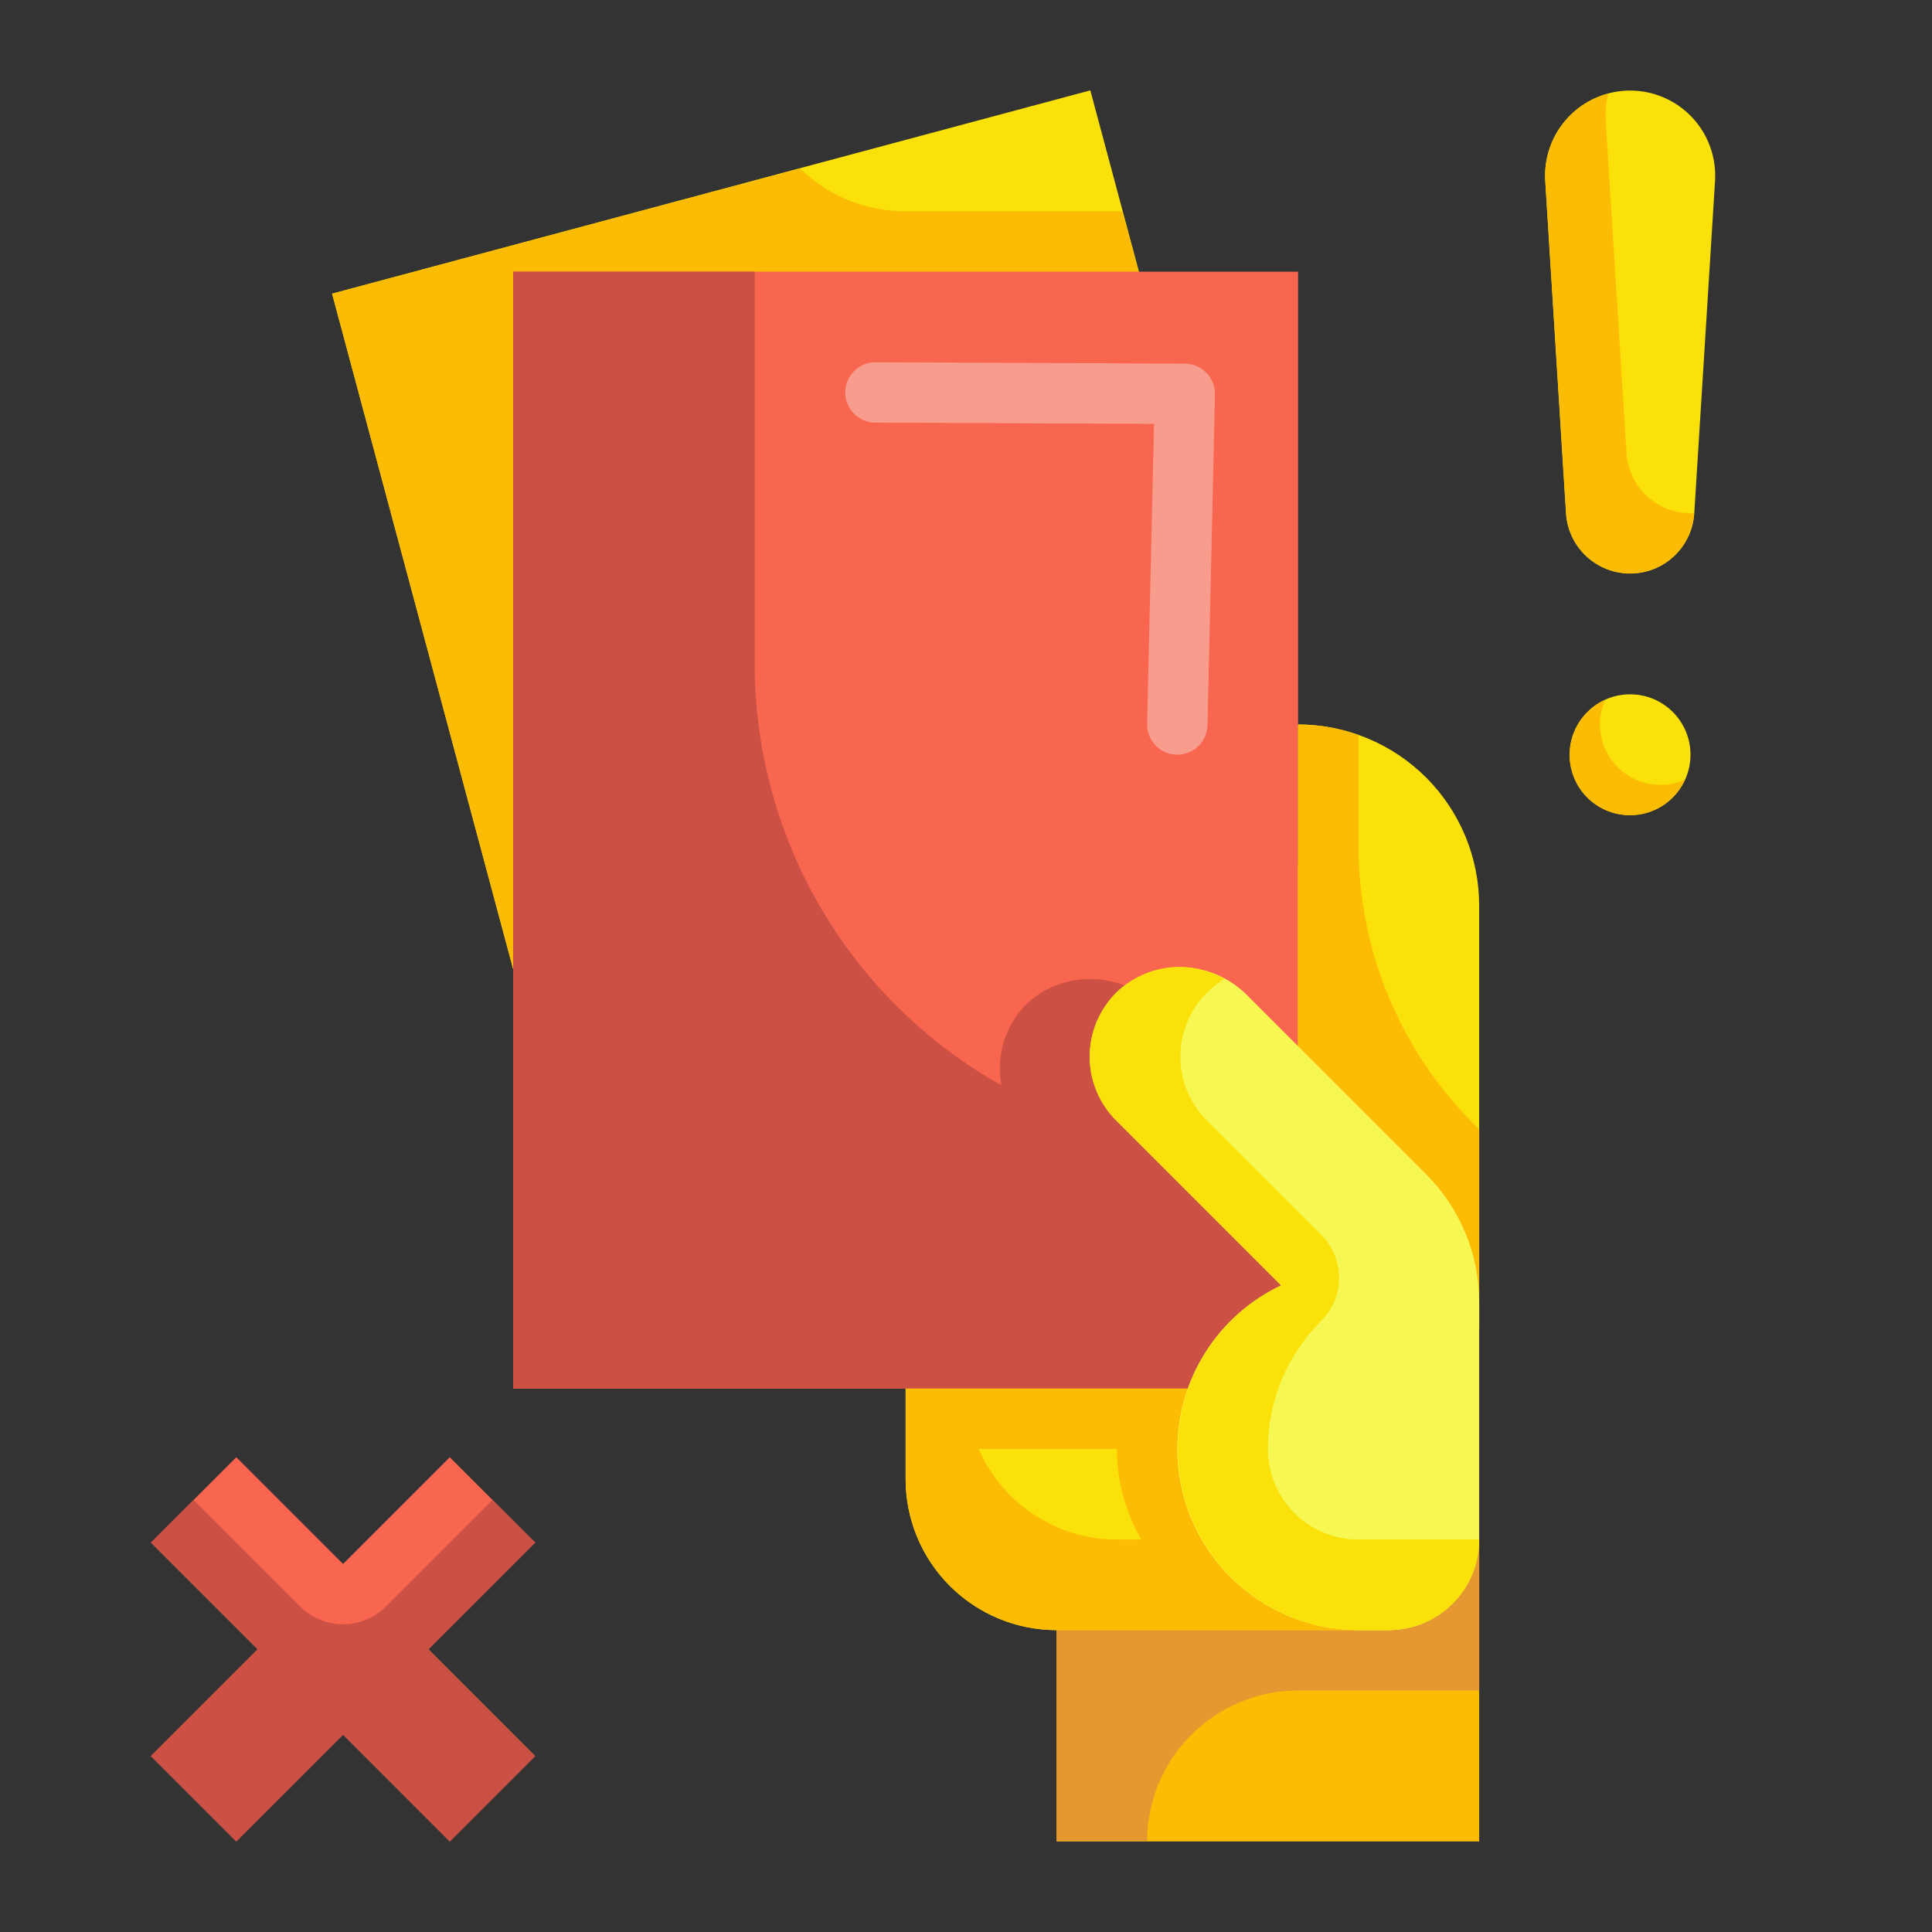 <?xml version="1.0" encoding="UTF-8" standalone="no"?> <svg width="64" height="64" viewBox="0 0 64 64" fill="none" xmlns="http://www.w3.org/2000/svg">
<rect x="0" y="0" width="64" height="64" fill="#333333" stroke="none"/>
<path d="M36.118 2.993L11.002 9.727L20.585 45.469L45.701 38.735L36.118 2.993Z" fill="#F9E109"/>
<path d="M45.69 38.74L20.58 45.47L11 9.73L26.5 5.58C27.436 6.493 28.692 7.002 30 7H37.18L45.69 38.74Z" fill="#FCBC04"/>
<path d="M43 9H17V46H43V9Z" fill="#F8664F"/>
<path d="M43 38V46H17V9H25V22C25.002 24.841 25.759 27.63 27.195 30.082C28.631 32.533 30.693 34.559 33.17 35.95C33.076 35.443 33.112 34.921 33.277 34.433C33.441 33.944 33.728 33.506 34.11 33.16C34.715 32.652 35.491 32.394 36.28 32.436C37.069 32.479 37.813 32.82 38.36 33.39L42.97 38H43Z" fill="#CC5144"/>
<path d="M43 24C44.591 24 46.117 24.632 47.243 25.757C48.368 26.883 49 28.409 49 30V44H43V24Z" fill="#F9E109"/>
<path d="M49 37.41V44H43V24C43.682 23.998 44.359 24.117 45 24.35V28.02C45.002 29.774 45.356 31.509 46.044 33.122C46.731 34.736 47.736 36.194 49 37.41V37.41Z" fill="#FCBC04"/>
<path d="M49 51H35V61H49V51Z" fill="#FCBC04"/>
<path d="M49 51V56H43C41.674 56 40.402 56.527 39.465 57.465C38.527 58.402 38 59.674 38 61H35V51H49Z" fill="#E59730"/>
<path d="M30 46H46V54H35C33.674 54 32.402 53.473 31.465 52.535C30.527 51.598 30 50.326 30 49V46Z" fill="#F9E109"/>
<path d="M30 46V49C30 50.326 30.527 51.598 31.465 52.535C32.402 53.473 33.674 54 35 54H46V46H30ZM37 51C36.028 50.999 35.076 50.715 34.263 50.183C33.449 49.65 32.809 48.891 32.42 48H37C37.001 49.054 37.281 50.089 37.81 51H37Z" fill="#FCBC04"/>
<path d="M47.243 38.9L41.343 33C40.796 32.431 40.054 32.09 39.266 32.047C38.477 32.004 37.702 32.262 37.097 32.769C36.794 33.041 36.549 33.372 36.378 33.742C36.207 34.112 36.114 34.513 36.103 34.92C36.092 35.328 36.164 35.733 36.315 36.111C36.465 36.49 36.692 36.834 36.98 37.122L42.439 42.581C41.411 43.066 40.543 43.833 39.934 44.792C39.325 45.751 39.001 46.864 39 48C39 49.591 39.632 51.117 40.757 52.243C41.883 53.368 43.409 54 45 54H46C46.796 54 47.559 53.684 48.121 53.121C48.684 52.559 49 51.796 49 51V43.142C49 41.551 48.368 40.025 47.243 38.9V38.9Z" fill="#F7F754"/>
<path d="M49 51C49 51.796 48.684 52.559 48.121 53.121C47.559 53.684 46.796 54 46 54H45C43.639 53.997 42.32 53.531 41.258 52.679C40.197 51.828 39.457 50.64 39.159 49.312C38.861 47.984 39.024 46.595 39.62 45.371C40.216 44.148 41.211 43.164 42.44 42.58L36.98 37.12C36.465 36.612 36.153 35.933 36.102 35.211C36.052 34.489 36.266 33.774 36.705 33.199C37.144 32.624 37.778 32.228 38.487 32.087C39.197 31.945 39.934 32.067 40.56 32.43C40.396 32.529 40.242 32.642 40.1 32.77C39.796 33.041 39.551 33.372 39.38 33.742C39.208 34.111 39.114 34.512 39.103 34.919C39.091 35.326 39.163 35.732 39.314 36.11C39.465 36.489 39.692 36.832 39.98 37.12L43.78 40.92C43.966 41.109 44.112 41.332 44.212 41.578C44.311 41.824 44.36 42.086 44.358 42.351C44.355 42.616 44.3 42.878 44.195 43.121C44.091 43.365 43.94 43.585 43.75 43.77C42.63 44.893 42 46.414 42 48C42 48.796 42.316 49.559 42.879 50.121C43.441 50.684 44.204 51 45 51H49Z" fill="#F9E109"/>
<path d="M17.728 58.172L14.192 54.636L17.728 51.101L14.899 48.272L11.364 51.808L7.828 48.272L5 51.101L8.536 54.636L5 58.172L7.828 61L11.364 57.464L14.899 61L17.728 58.172Z" fill="#F8664F"/>
<path d="M54 19C53.458 19 52.936 18.793 52.541 18.421C52.146 18.05 51.908 17.541 51.875 17L51.187 5.99C51.164 5.606 51.219 5.222 51.35 4.86C51.481 4.498 51.684 4.167 51.948 3.887C52.211 3.607 52.529 3.384 52.882 3.231C53.235 3.079 53.615 3 54 3V3C54.385 3 54.766 3.079 55.119 3.232C55.472 3.385 55.79 3.608 56.054 3.889C56.318 4.169 56.521 4.501 56.651 4.863C56.782 5.225 56.837 5.61 56.813 5.994L56.125 17C56.092 17.541 55.854 18.05 55.459 18.421C55.064 18.793 54.542 19 54 19V19Z" fill="#F9E109"/>
<path d="M54 27C55.105 27 56 26.105 56 25C56 23.895 55.105 23 54 23C52.895 23 52 23.895 52 25C52 26.105 52.895 27 54 27Z" fill="#F9E109"/>
<path d="M56.12 16.99V17C56.087 17.54 55.849 18.047 55.455 18.417C55.061 18.788 54.541 18.994 54 18.994C53.459 18.994 52.939 18.788 52.545 18.417C52.151 18.047 51.913 17.54 51.88 17L51.19 5.99C51.15 5.341 51.336 4.698 51.717 4.171C52.098 3.643 52.651 3.265 53.28 3.1C53.199 3.389 53.169 3.69 53.19 3.99L53.88 15C53.912 15.541 54.149 16.049 54.543 16.421C54.937 16.793 55.458 17 56 17C56.04 17.002 56.081 16.998 56.12 16.99V16.99Z" fill="#FCBC04"/>
<path d="M55.82 25.82C55.688 26.117 55.486 26.377 55.231 26.578C54.977 26.779 54.677 26.915 54.358 26.974C54.038 27.033 53.71 27.014 53.4 26.918C53.09 26.822 52.808 26.651 52.578 26.422C52.349 26.192 52.178 25.91 52.082 25.6C51.986 25.29 51.967 24.962 52.026 24.642C52.085 24.323 52.221 24.023 52.422 23.769C52.623 23.514 52.883 23.312 53.18 23.18C53.059 23.436 52.998 23.717 53 24C53.002 24.53 53.213 25.038 53.587 25.413C53.962 25.787 54.47 25.998 55 26C55.283 26.002 55.564 25.941 55.82 25.82V25.82Z" fill="#FCBC04"/>
<path d="M16.314 49.686L17.728 51.1L14.192 54.635L17.728 58.171L14.9 61L11.365 57.464L7.828 61L5 58.172L8.536 54.636L5 51.1L6.414 49.685L9.95 53.222C10.326 53.596 10.834 53.806 11.364 53.806C11.894 53.806 12.402 53.596 12.778 53.222L16.314 49.686Z" fill="#CC5144"/>
<path d="M39 25H38.977C38.846 24.997 38.716 24.968 38.596 24.915C38.476 24.862 38.367 24.786 38.277 24.691C38.186 24.596 38.115 24.484 38.067 24.361C38.02 24.239 37.997 24.108 38 23.977L38.229 14.042L29 14C28.735 14 28.48 13.895 28.293 13.707C28.105 13.52 28 13.265 28 13C28 12.735 28.105 12.48 28.293 12.293C28.48 12.105 28.735 12 29 12L39.252 12.046C39.385 12.047 39.516 12.074 39.639 12.126C39.761 12.178 39.871 12.254 39.964 12.349C40.057 12.444 40.13 12.557 40.178 12.68C40.227 12.804 40.25 12.936 40.247 13.069L40 24.023C39.994 24.284 39.886 24.533 39.699 24.715C39.512 24.898 39.261 25 39 25V25Z" fill="#F89C8D"/>
</svg>
